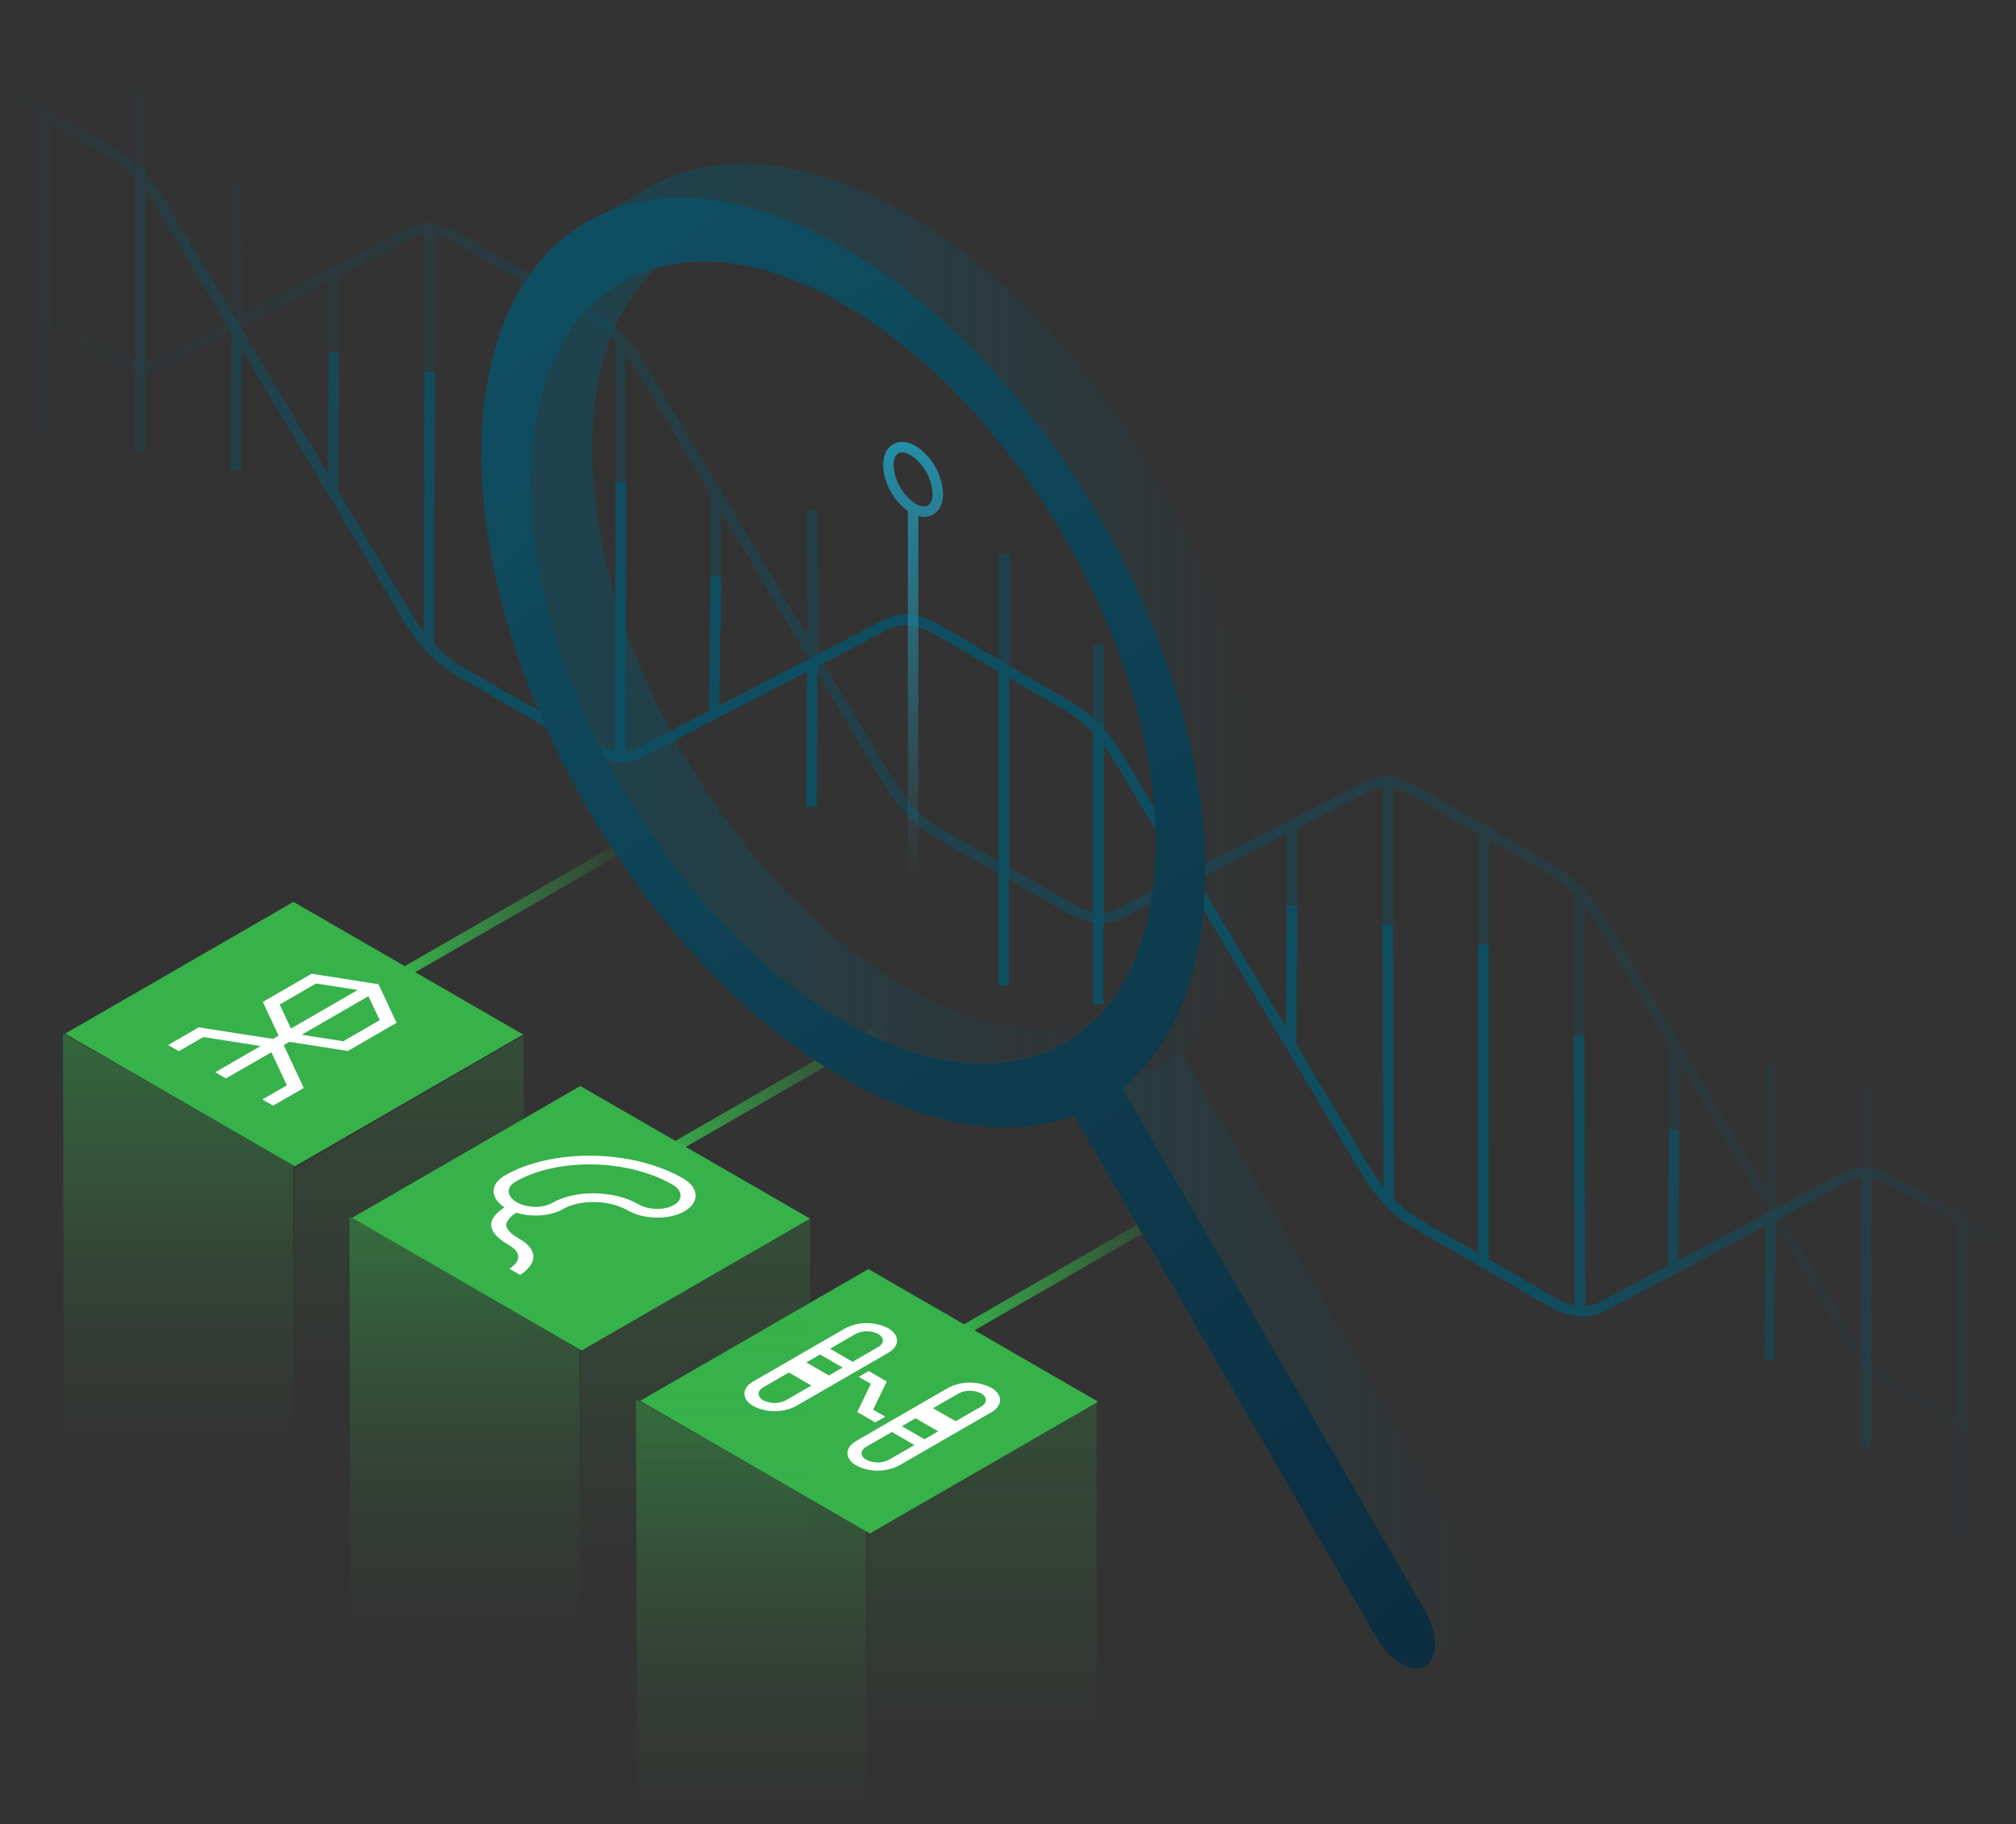 <?xml version="1.0" encoding="utf-8"?>
<!-- Generator: Adobe Illustrator 24.0.1, SVG Export Plug-In . SVG Version: 6.00 Build 0)  -->
<svg version="1.1" id="Layer_1" xmlns="http://www.w3.org/2000/svg" xmlns:xlink="http://www.w3.org/1999/xlink" x="0px" y="0px"
	 viewBox="0 0 579.638 524.535" style="enable-background:new 0 0 579.638 524.535;" xml:space="preserve">
<rect x="0" y="0" width="579.638" height="524.535" fill="#333333" stroke="none"/>
<style type="text/css">
	.st0{fill:none;stroke:url(#SVGID_1_);stroke-width:3;stroke-miterlimit:10;}
	.st1{fill:none;stroke:url(#SVGID_2_);stroke-width:3;stroke-miterlimit:10;}
	.st2{fill:none;stroke:url(#SVGID_3_);stroke-width:3;stroke-miterlimit:10;}
	.st3{fill:none;stroke:url(#SVGID_4_);stroke-width:3;stroke-miterlimit:10;}
	.st4{fill:none;stroke:url(#SVGID_5_);stroke-width:3;stroke-miterlimit:10;}
	.st5{fill:#37B14A;}
	.st6{fill:url(#SVGID_6_);}
	.st7{fill:url(#SVGID_7_);}
	.st8{fill:url(#SVGID_8_);}
	.st9{fill:url(#SVGID_9_);}
	.st10{fill:url(#SVGID_10_);}
	.st11{fill:url(#SVGID_11_);}
	.st12{fill:url(#SVGID_12_);}
	.st13{fill:url(#SVGID_13_);}
	.st14{fill:url(#SVGID_14_);}
	.st15{fill:url(#SVGID_15_);}
	.st16{fill:url(#SVGID_16_);}
	.st17{fill:none;stroke:url(#SVGID_17_);stroke-width:3;stroke-miterlimit:10;}
	.st18{fill:#FFFFFF;}
</style>
<title>diagnostics</title>
<g>
	
		<linearGradient id="SVGID_1_" gradientUnits="userSpaceOnUse" x1="115.39" y1="298.188" x2="182.886" y2="298.188" gradientTransform="matrix(1 0 0 -1 0 558.862)">
		<stop  offset="0" style="stop-color:#37B14A"/>
		<stop  offset="1" style="stop-color:#37B14A;stop-opacity:0"/>
	</linearGradient>
	<line class="st0" x1="116.138" y1="279.674" x2="182.138" y2="241.674"/>
	
		<linearGradient id="SVGID_2_" gradientUnits="userSpaceOnUse" x1="188.39" y1="245.188" x2="255.886" y2="245.188" gradientTransform="matrix(1 0 0 -1 0 558.862)">
		<stop  offset="0" style="stop-color:#37B14A"/>
		<stop  offset="1" style="stop-color:#37B14A;stop-opacity:0"/>
	</linearGradient>
	<line class="st1" x1="189.138" y1="332.674" x2="255.138" y2="294.674"/>
	
		<linearGradient id="SVGID_3_" gradientUnits="userSpaceOnUse" x1="274.389" y1="194.188" x2="341.886" y2="194.188" gradientTransform="matrix(1 0 0 -1 0 558.862)">
		<stop  offset="0" style="stop-color:#37B14A"/>
		<stop  offset="1" style="stop-color:#37B14A;stop-opacity:0"/>
	</linearGradient>
	<line class="st2" x1="275.138" y1="383.674" x2="341.138" y2="345.674"/>
	
		<linearGradient id="SVGID_4_" gradientUnits="userSpaceOnUse" x1="-787.176" y1="-2128.09" x2="-118.02" y2="-2128.09" gradientTransform="matrix(0.866 0.5 0 -1.155 681.695 -1993.332)">
		<stop  offset="0" style="stop-color:#0F4E61;stop-opacity:0"/>
		<stop  offset="0.245" style="stop-color:#0F4E61"/>
		<stop  offset="0.759" style="stop-color:#0F4E61"/>
		<stop  offset="1" style="stop-color:#0F4E61;stop-opacity:0"/>
	</linearGradient>
	<path class="st3" d="M12.754,32.706v91.378 M40.267,48.591v81.111 M564.032,350.987v91.378 M68.005,94.38l-0.224,40.94
		 M95.742,142.22l0.224-40.94 M205.796,165.717l-0.477,38.714 M233.31,231.915l0.223-40.94 M123.479,106.901l-0.16,78.53
		 M150.993,112.519l0.326,72.912 M178.506,138.671l-0.187,77.76 M315.739,207.631v81.111 M371.213,301.262l0.224-40.939
		 M481.268,324.76l-0.224,40.94 M509.005,350.015l-0.224,40.939 M398.951,265.944l0.368,79.487 M426.464,271.562v91.378
		 M453.978,297.714l0.341,78.717 M536.672,337.271l-0.154,78.942 M288.56,191.943v91.378 M0,25.343l31.9,18.418
		c5.37,3.1,10.533,8.458,14.412,14.959l71.122,119.163c3.88,6.5,9.042,11.859,14.412,14.959l37.846,21.851
		c5.37,3.1,10.532,3.7,14.412,1.682l71.054-37c3.92-2.041,9.148-1.4,14.573,1.776l37.765,22.139c5.295,3.1,10.375,8.395,14.211,14.8
		l71.212,118.885c3.875,6.471,9.021,11.8,14.371,14.892l38.708,22.348c5.408,3.123,10.605,3.711,14.493,1.64l70.195-37.395
		c3.888-2.071,9.085-1.483,14.493,1.64l34.31,19.808"/>
	
		<linearGradient id="SVGID_5_" gradientUnits="userSpaceOnUse" x1="-786.999" y1="-2099.699" x2="-117.848" y2="-2099.699" gradientTransform="matrix(0.866 0.5 0 -1.155 681.695 -1993.332)">
		<stop  offset="0" style="stop-color:#0F4E61;stop-opacity:0"/>
		<stop  offset="0.529" style="stop-color:#0F4E61;stop-opacity:0.6"/>
		<stop  offset="0.858" style="stop-color:#0F4E61;stop-opacity:0.192"/>
		<stop  offset="1" style="stop-color:#0F4E61;stop-opacity:0"/>
	</linearGradient>
	<path class="st4" d="M12.908,0v91.378 M40.419,26.152v81.111 M564.186,318.281v91.378 M67.935,52.305l0.224,41.2 M96.119,118.886
		l-0.224-41.2 M205.726,140.07l0.223,41.2 M233.463,146.846l0.223,41.2 M123.633,63.931v81.11 M151.147,79.816v91.375
		 M178.319,98.431l0.341,78.377 M315.893,185.196v81.111 M371.593,277.93l-0.224-41.2 M481.2,299.114l0.224,41.2 M508.937,305.889
		l0.224,41.2 M399.105,222.971v81.111 M426.619,238.856v91.375 M454.133,254.738v81.111 M536.673,312.66v81.111 M288.719,159.237
		v91.378 M579.638,418.58l-34.309-19.808c-5.409-3.123-10.606-8.536-14.493-15.1l-70.2-118.45
		c-3.888-6.559-9.085-11.972-14.493-15.095l-38.707-22.348c-5.351-3.089-10.5-3.7-14.372-1.7l-71.207,36.668
		c-3.835,1.975-8.916,1.4-14.211-1.611l-37.765-21.468c-5.425-3.084-10.653-8.484-14.573-15.051l-71.05-119.05
		c-3.88-6.5-9.042-11.858-14.412-14.959L132,68.758c-5.37-3.1-10.532-3.7-14.412-1.682l-71.122,37.039
		c-3.879,2.021-9.042,1.418-14.412-1.682l-31.9-18.418"/>
	<g>
		<polygon class="st5" points="84.776,335.35 18.721,297.214 84.363,259.316 150.417,297.452 		"/>
		
			<linearGradient id="SVGID_6_" gradientUnits="userSpaceOnUse" x1="52.875" y1="274.172" x2="52.415" y2="114.668" gradientTransform="matrix(1 -0.003 -0.003 -1 -0.772 571.424)">
			<stop  offset="0" style="stop-color:#37B14A;stop-opacity:0.4"/>
			<stop  offset="0.002" style="stop-color:#37B14A;stop-opacity:0.4"/>
			<stop  offset="0.367" style="stop-color:#37B14A;stop-opacity:0.176"/>
			<stop  offset="0.483" style="stop-color:#37B14A;stop-opacity:0.1"/>
			<stop  offset="0.735" style="stop-color:#37B14A;stop-opacity:0"/>
		</linearGradient>
		<polygon class="st6" points="84.504,456.606 18.34,418.66 18.122,297.1 84.285,335.046 		"/>
		
			<linearGradient id="SVGID_7_" gradientUnits="userSpaceOnUse" x1="119.229" y1="273.362" x2="118.769" y2="113.477" gradientTransform="matrix(1 -0.003 -0.003 -1 -0.772 571.424)">
			<stop  offset="0" style="stop-color:#37B14A;stop-opacity:0.2"/>
			<stop  offset="0.594" style="stop-color:#37B14A;stop-opacity:0"/>
			<stop  offset="1" style="stop-color:#37B14A;stop-opacity:0"/>
		</linearGradient>
		<polygon class="st7" points="150.751,419.279 84.807,457.605 84.589,336.045 150.533,297.719 		"/>
	</g>
	<g>
		
			<linearGradient id="SVGID_8_" gradientUnits="userSpaceOnUse" x1="217.319" y1="168.441" x2="216.86" y2="8.937" gradientTransform="matrix(1 -0.003 -0.003 -1 -0.772 571.424)">
			<stop  offset="0" style="stop-color:#37B14A;stop-opacity:0.4"/>
			<stop  offset="0.002" style="stop-color:#37B14A;stop-opacity:0.4"/>
			<stop  offset="0.367" style="stop-color:#37B14A;stop-opacity:0.176"/>
			<stop  offset="0.483" style="stop-color:#37B14A;stop-opacity:0.1"/>
			<stop  offset="0.735" style="stop-color:#37B14A;stop-opacity:0"/>
		</linearGradient>
		<polygon class="st8" points="249.253,561.863 183.089,523.917 182.871,402.357 249.035,440.303 		"/>
		
			<linearGradient id="SVGID_9_" gradientUnits="userSpaceOnUse" x1="283.674" y1="167.632" x2="283.213" y2="7.747" gradientTransform="matrix(1 -0.003 -0.003 -1 -0.772 571.424)">
			<stop  offset="0" style="stop-color:#37B14A;stop-opacity:0.2"/>
			<stop  offset="0.594" style="stop-color:#37B14A;stop-opacity:0"/>
			<stop  offset="1" style="stop-color:#37B14A;stop-opacity:0"/>
		</linearGradient>
		<polygon class="st9" points="315.5,524.535 249.556,562.862 249.338,441.302 315.282,402.975 		"/>
		<polygon class="st5" points="250.096,440.933 184.042,402.796 249.684,364.898 315.738,403.035 		"/>
	</g>
	<g>
		
			<linearGradient id="SVGID_10_" gradientUnits="userSpaceOnUse" x1="135.096" y1="221.307" x2="134.637" y2="61.803" gradientTransform="matrix(1 -0.003 -0.003 -1 -0.772 571.424)">
			<stop  offset="0" style="stop-color:#37B14A;stop-opacity:0.4"/>
			<stop  offset="0.002" style="stop-color:#37B14A;stop-opacity:0.4"/>
			<stop  offset="0.367" style="stop-color:#37B14A;stop-opacity:0.176"/>
			<stop  offset="0.483" style="stop-color:#37B14A;stop-opacity:0.1"/>
			<stop  offset="0.735" style="stop-color:#37B14A;stop-opacity:0"/>
		</linearGradient>
		<polygon class="st10" points="166.878,509.234 100.715,471.288 100.496,349.728 166.66,387.674 		"/>
		
			<linearGradient id="SVGID_11_" gradientUnits="userSpaceOnUse" x1="201.451" y1="220.497" x2="200.99" y2="60.612" gradientTransform="matrix(1 -0.003 -0.003 -1 -0.772 571.424)">
			<stop  offset="0" style="stop-color:#37B14A;stop-opacity:0.2"/>
			<stop  offset="0.594" style="stop-color:#37B14A;stop-opacity:0"/>
			<stop  offset="1" style="stop-color:#37B14A;stop-opacity:0"/>
		</linearGradient>
		<polygon class="st11" points="233.125,471.907 167.181,510.233 166.963,388.673 232.907,350.347 		"/>
		<polygon class="st5" points="167.273,388.299 101.219,350.162 166.861,312.264 232.915,350.4 		"/>
	</g>
	<g>
		<g>
			
				<linearGradient id="SVGID_12_" gradientUnits="userSpaceOnUse" x1="153.144" y1="370.443" x2="323.223" y2="370.443" gradientTransform="matrix(1 0 0 -1 0 558.862)">
				<stop  offset="0" style="stop-color:#0F4E61;stop-opacity:0.6"/>
				<stop  offset="0.698" style="stop-color:#0F4E61;stop-opacity:0.192"/>
				<stop  offset="1" style="stop-color:#0F4E61;stop-opacity:0"/>
			</linearGradient>
			<path class="st12" d="M259.545,283.298c-49.372-28.5-89.4-97.854-89.245-154.586c0.08-28.186,10.067-48.038,26.151-57.385
				l-17.155,9.969c-16.084,9.347-26.071,29.2-26.151,57.385c-0.16,56.732,39.873,126.081,89.245,154.586
				c24.843,14.344,47.388,15.653,63.678,6.187l17.155-9.97C306.933,298.951,284.388,297.641,259.545,283.298z"/>
			
				<linearGradient id="SVGID_13_" gradientUnits="userSpaceOnUse" x1="322.356" y1="168.472" x2="428.949" y2="168.472" gradientTransform="matrix(1 0 0 -1 0 558.862)">
				<stop  offset="0" style="stop-color:#0F4E61;stop-opacity:0.6"/>
				<stop  offset="0.023" style="stop-color:#0F4E61;stop-opacity:0.3"/>
				<stop  offset="1" style="stop-color:#0F4E61;stop-opacity:0"/>
			</linearGradient>
			<path class="st13" d="M426.11,452.476l-86.6-150l-17.154,9.97l86.595,150c3.8,6.587,3.783,13.685-0.045,15.857l17.155-9.969
				C429.893,466.162,429.913,459.064,426.11,452.476z"/>
			
				<linearGradient id="SVGID_14_" gradientUnits="userSpaceOnUse" x1="138.953" y1="290.899" x2="411.793" y2="290.899" gradientTransform="matrix(1 0 0 -1 0 558.862)">
				<stop  offset="0" style="stop-color:#0F4E61;stop-opacity:0.6"/>
				<stop  offset="0.698" style="stop-color:#0F4E61;stop-opacity:0.192"/>
				<stop  offset="1" style="stop-color:#0F4E61;stop-opacity:0"/>
			</linearGradient>
			<path class="st14" d="M408.955,462.446c3.8,6.587,3.783,13.685-0.045,15.857c-1.91,1.093-4.409,0.748-6.906-0.694
				c-2.882-1.795-5.256-4.299-6.894-7.273l-86.591-149.989c-18.013,6.725-41.081,3.719-66.171-10.767
				c-57.2-33.026-103.581-113.363-103.394-179.1s46.865-92.337,104.065-59.31s103.581,113.372,103.4,179.095
				c-0.082,28.839-9.116,50.139-24.054,62.183L408.955,462.446z M242.39,293.267c49.372,28.5,89.667,5.534,89.828-51.2
				S292.345,115.994,242.973,87.48s-89.667-5.533-89.827,51.2S193.019,264.763,242.39,293.267"/>
			
				<linearGradient id="SVGID_15_" gradientUnits="userSpaceOnUse" x1="169.245" y1="379.13" x2="363.57" y2="379.13" gradientTransform="matrix(1 0 0 -1 0 558.862)">
				<stop  offset="0" style="stop-color:#0F4E61;stop-opacity:0.6"/>
				<stop  offset="0.698" style="stop-color:#0F4E61;stop-opacity:0.192"/>
				<stop  offset="1" style="stop-color:#0F4E61;stop-opacity:0"/>
			</linearGradient>
			<path class="st15" d="M169.245,64.002l17.155-9.969c18.872-10.967,44.991-9.45,73.775,7.168
				c57.2,33.022,103.58,113.371,103.394,179.094c-0.082,28.84-9.116,50.14-24.055,62.183l-17.154,9.97
				c14.938-12.044,23.972-33.344,24.054-62.183c0.186-65.723-46.2-146.073-103.394-179.095
				C214.236,54.552,188.119,53.031,169.245,64.002z"/>
		</g>
		
			<linearGradient id="SVGID_16_" gradientUnits="userSpaceOnUse" x1="-217.38" y1="2005.636" x2="-217.38" y2="2371.944" gradientTransform="matrix(0.612 -0.463 -0.612 -1.17 1758.543 2733.927)">
			<stop  offset="0" style="stop-color:#0D2D40"/>
			<stop  offset="1" style="stop-color:#0F4E61"/>
		</linearGradient>
		<path class="st16" d="M242.463,71.117c-57.376-33.126-104.055-6.511-104.055,59.329S185.087,276.8,242.463,309.931
			c25.171,14.533,48.281,17.565,66.3,10.834l87.151,150.322c3.823,6.594,10.021,10.172,13.844,7.992s3.823-9.291,0-15.885
			l-87.155-150.327c14.929-12.054,23.914-33.386,23.914-62.269C346.519,184.758,299.839,104.243,242.463,71.117z M242.463,293.585
			c-49.524-28.592-89.814-98.088-89.814-154.917s40.29-79.8,89.814-51.21s89.814,98.089,89.814,154.918
			S291.986,322.178,242.463,293.585z"/>
	</g>
	
		<linearGradient id="SVGID_17_" gradientUnits="userSpaceOnUse" x1="262.534" y1="431.788" x2="262.534" y2="305.687" gradientTransform="matrix(1 0 0 -1 0 558.862)">
		<stop  offset="0" style="stop-color:#258EA8"/>
		<stop  offset="1" style="stop-color:#258EA8;stop-opacity:0"/>
	</linearGradient>
	<path class="st17" d="M262.534,146.159v107.016 M262.534,146.159c3.932,2.271,7.12,0.39,7.12-4.2
		c-0.257-5.039-2.902-9.653-7.12-12.422c-3.932-2.27-7.12-0.39-7.12,4.2C255.671,138.776,258.316,143.39,262.534,146.159
		L262.534,146.159z"/>
	<path class="st18" d="M161.819,347.672c4.979-2.874,13.365-2.71,18.694,0.367c4.61,2.661,11.931,2.765,16.32,0.232
		s4.208-6.761-0.4-9.423c-14.549-8.4-37.576-8.772-51.333-0.83c-4.232,2.443-4.2,6.456-0.064,9.127
		c-1.661,1.11-3.121,2.395-3.628,3.9c-0.769,2.276,0.847,4.592,4.8,6.881c5.84,3.382,0.827,6.522,0.235,6.869l1.546,0.887
		l1.538,0.89c1.328-0.777,2.447-1.865,3.26-3.17c0.993-1.8,1.191-4.517-3.513-7.241c-2.907-1.683-4.086-3.2-3.6-4.622
		c0.622-1.206,1.596-2.194,2.792-2.834C152.855,350.039,158.289,349.712,161.819,347.672z M148.561,345.672
		c-2.911-1.681-3.083-4.317-0.382-5.876c12.068-6.967,32.34-6.6,45.19,0.819c2.912,1.681,3.083,4.317,0.383,5.876
		s-7.266,1.46-10.178-0.221c-7.027-4.057-18.169-4.226-24.836-0.377c-2.697,1.56-7.263,1.461-10.174-0.22L148.561,345.672z"/>
	<path class="st18" d="M81.56,300.504l1.634-0.943l16.809,2.629l14.023-8.1l-5.207-11.101l-19.233-3.008l-14.024,8.1l4.553,9.7
		l-1.634,0.942l-21.334-3.336l-8.821,5.094l3.081,1.778l7.054-4.073l16.485,2.579l-13.064,7.542l3.081,1.779l13.064-7.543
		l4.466,9.518l-7.055,4.073l3.081,1.779l8.822-5.093L81.56,300.504z M98.689,299.391l-11.96-1.871l19.209-11.089l3.24,6.9
		L98.689,299.391z M80.408,288.837l10.49-6.057l11.959,1.871l-19.209,11.09L80.408,288.837z"/>
	<g>
		<polygon class="st18" points="254.957,397.215 249.775,394.224 246.903,395.882 250.391,397.895 246.474,405.997 251.656,408.988 
			254.527,407.33 251.04,405.317 		"/>
		<path class="st18" d="M255.36,381.904c-3.845-1.956-8.392-1.964-12.244-0.022l-26.564,15.337
			c-3.365,1.942-3.348,5.113,0.038,7.069c3.845,1.955,8.392,1.964,12.244,0.022l26.564-15.337
			C258.763,387.031,258.746,383.859,255.36,381.904z M252.488,383.562c1.793,1.035,1.8,2.714,0.02,3.742l-7.359,4.249l-6.5-3.754
			l7.359-4.249C248.047,382.523,250.453,382.527,252.488,383.562L252.488,383.562z M231.826,391.737l3.949-2.28l6.5,3.754
			l-3.949,2.28L231.826,391.737z M219.462,402.631c-1.793-1.035-1.8-2.713-0.021-3.742l7.359-4.249l6.5,3.754l-7.359,4.249
			C223.903,403.671,221.497,403.666,219.462,402.631z"/>
		<path class="st18" d="M284.981,399.006c-3.845-1.956-8.392-1.964-12.244-0.023l-26.564,15.337
			c-3.365,1.943-3.348,5.114,0.038,7.069c3.845,1.956,8.392,1.964,12.244,0.022l26.564-15.337
			C288.384,404.131,288.367,400.961,284.981,399.006z M282.109,400.664c1.793,1.035,1.8,2.713,0.02,3.742l-7.359,4.249l-6.5-3.754
			l7.359-4.249C277.668,399.625,280.074,399.629,282.109,400.664L282.109,400.664z M269.745,411.556l-3.949,2.28l-6.5-3.754
			l3.948-2.28L269.745,411.556z M249.083,419.731c-1.793-1.035-1.8-2.713-0.02-3.742l7.359-4.249l6.5,3.754l-7.359,4.249
			C253.524,420.77,251.118,420.766,249.083,419.731z"/>
	</g>
</g>
</svg>
